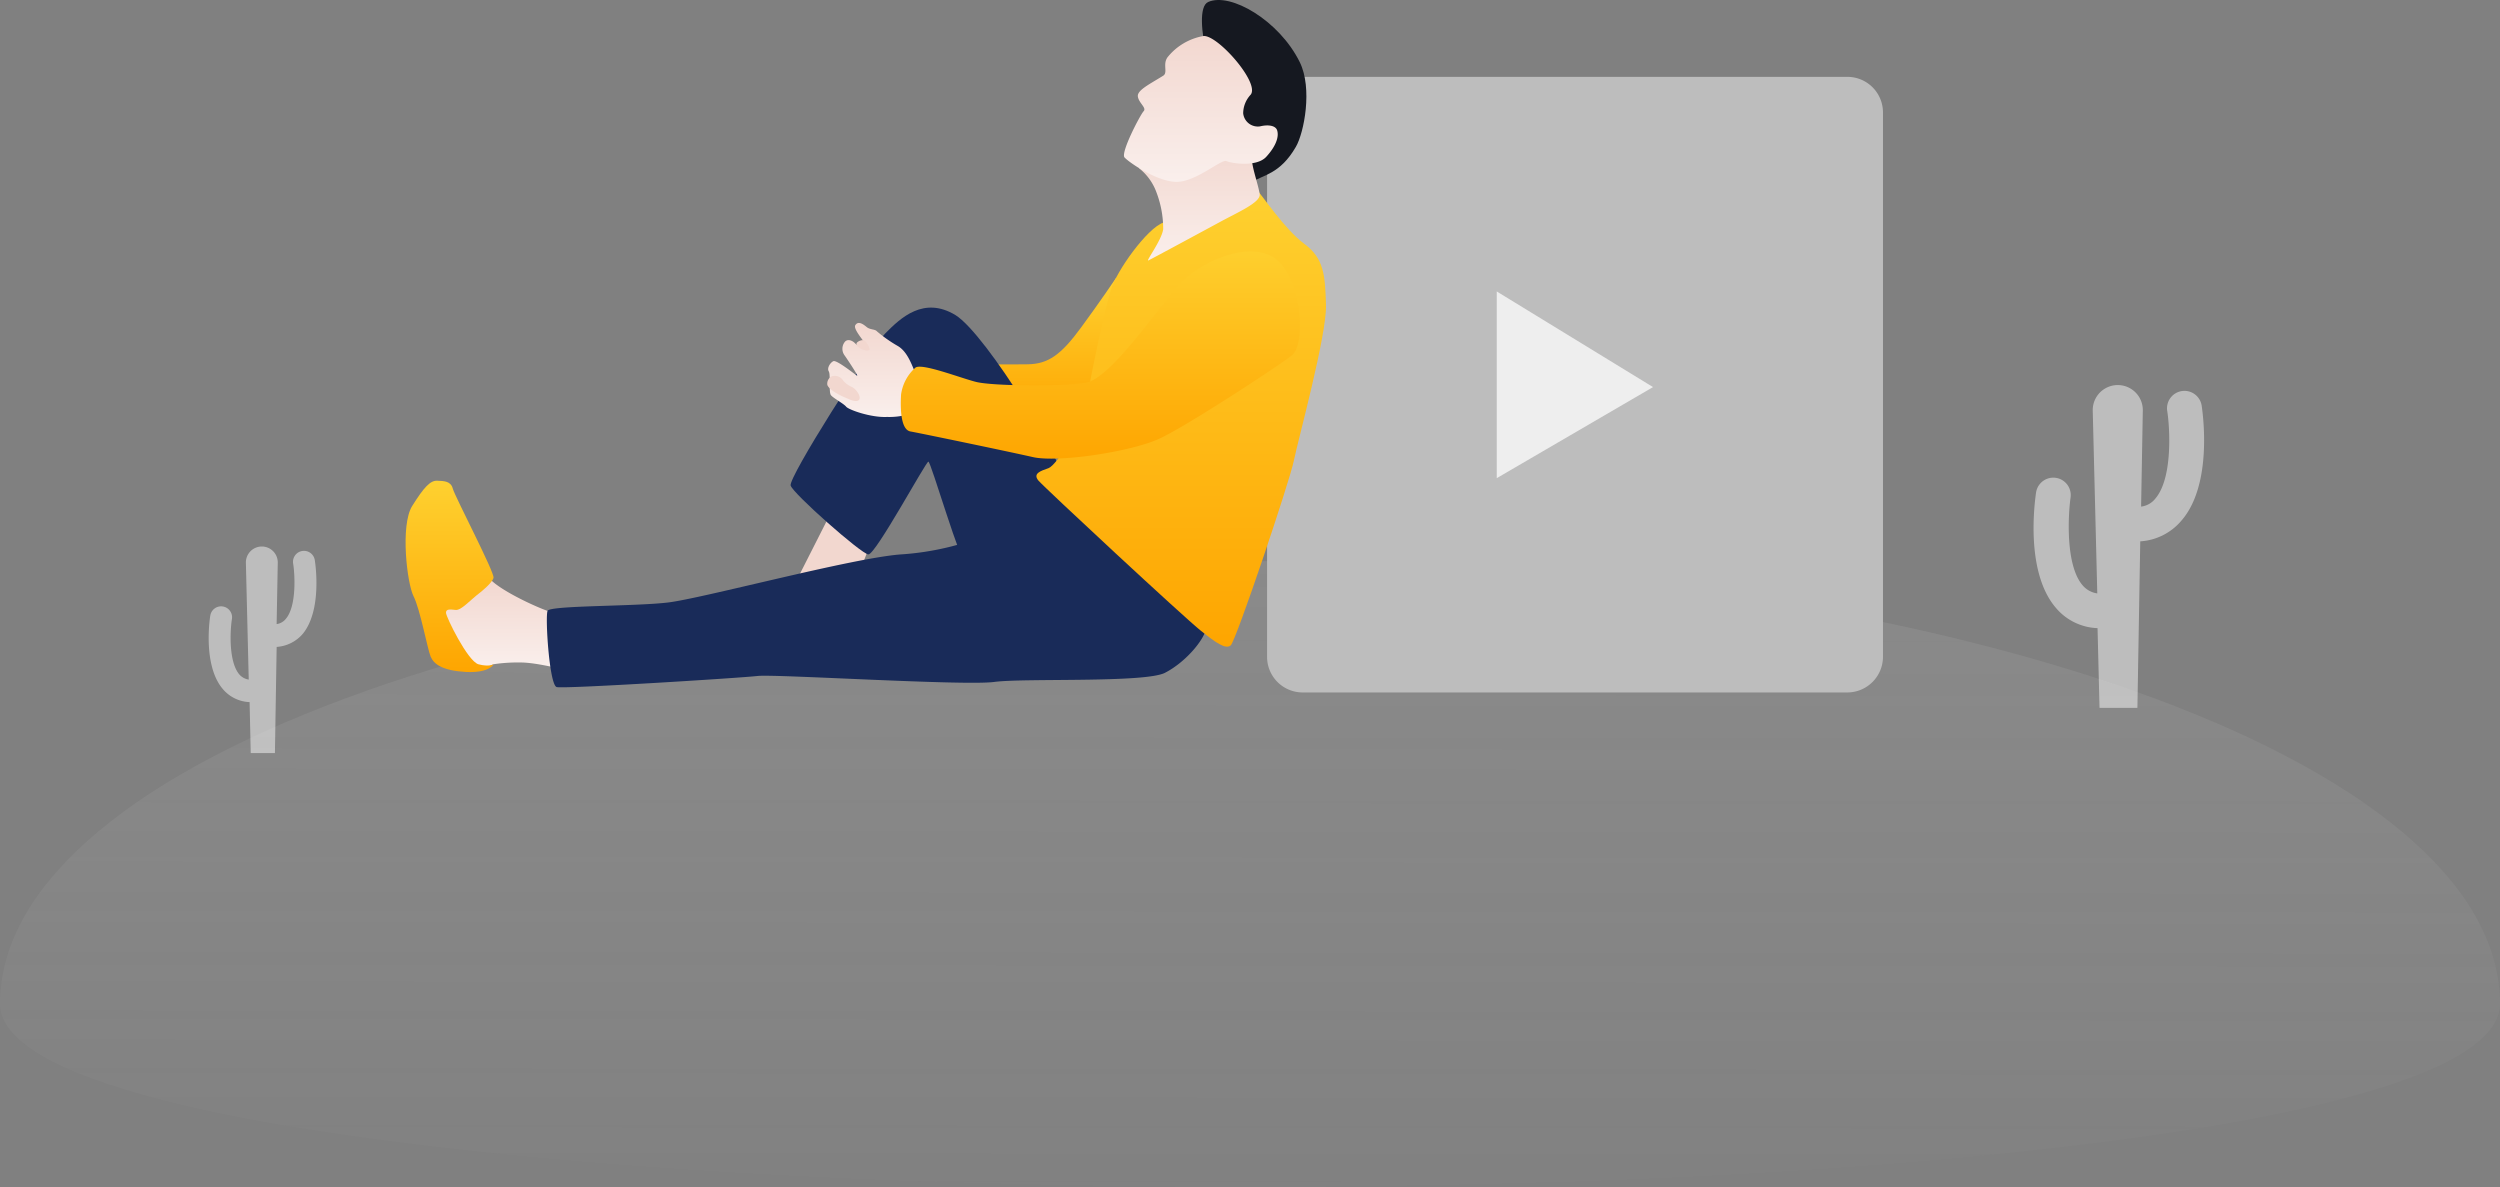 <svg id="no_video" xmlns="http://www.w3.org/2000/svg" xmlns:xlink="http://www.w3.org/1999/xlink" width="369.6" height="175.506" viewBox="0 0 369.6 175.506">
  <rect x="0" y="0" width="369.6" height="175.506" fill="#808080" stroke="none"/>
  <defs>
    <linearGradient id="linear-gradient" x1="0.514" y1="1" x2="0.517" gradientUnits="objectBoundingBox">
      <stop offset="0" stop-color="#fff" stop-opacity="0"/>
      <stop offset="1" stop-color="#e5e5e5"/>
    </linearGradient>
    <linearGradient id="linear-gradient-2" x1="0.5" x2="0.5" y2="1" gradientUnits="objectBoundingBox">
      <stop offset="0" stop-color="#fed130"/>
      <stop offset="1" stop-color="#fea500"/>
    </linearGradient>
    <linearGradient id="linear-gradient-3" x1="0.5" x2="0.5" y2="1" gradientUnits="objectBoundingBox">
      <stop offset="0" stop-color="#f2d7cf"/>
      <stop offset="1" stop-color="#faefec"/>
    </linearGradient>
    <linearGradient id="linear-gradient-9" x1="-1.164" y1="6.899" x2="0" y2="7.46" xlink:href="#linear-gradient-3"/>
  </defs>
  <path id="Path_66" data-name="Path 66" d="M325.5,60a2.577,2.577,0,1,0-5.091.8c.378,2.4.841,9.888-1.768,12.917a3.139,3.139,0,0,1-2.1,1.178l.253-14.264a3.7,3.7,0,1,0-7.406,0l.674,27.1a3.483,3.483,0,0,1-2.188-1.22c-2.567-3.029-2.1-10.519-1.767-12.917a2.577,2.577,0,0,0-5.092-.8c-.168,1.178-1.683,11.655,2.9,17.041a8.446,8.446,0,0,0,6.185,3.03l.294,11.782h5.6l.421-24.615A8.637,8.637,0,0,0,322.474,77C327.145,71.7,325.672,61.18,325.5,60Z" fill="#bdbdbd"/>
  <path id="Path_67" data-name="Path 67" d="M46.537,82.807a1.619,1.619,0,1,0-3.2.5c.253,1.515.547,6.312-1.094,8.2a2.08,2.08,0,0,1-1.346.757l.168-9.089a2.357,2.357,0,1,0-4.713.042l.421,17.251a2.289,2.289,0,0,1-1.389-.757c-1.641-1.936-1.346-6.69-1.094-8.2a1.619,1.619,0,1,0-3.2-.5c-.126.757-1.052,7.447,1.851,10.856A5.438,5.438,0,0,0,36.9,103.8l.168,7.532h3.576L40.9,95.64A5.57,5.57,0,0,0,44.769,93.7C47.589,90.255,46.663,83.564,46.537,82.807Z" fill="#bdbdbd"/>
  <path id="Path_68" data-name="Path 68" d="M369.6,148.4c0-36.135-82.738-65.429-184.8-65.429S0,112.269,0,148.4,369.6,184.54,369.6,148.4Z" opacity="0.1" fill="url(#linear-gradient)"/>
  <path id="Path_69" data-name="Path 69" d="M273.119,102.373H192.585a5.262,5.262,0,0,1-5.26-5.26V16.621a5.261,5.261,0,0,1,5.26-5.259h80.534a5.262,5.262,0,0,1,5.26,5.259V97.155A5.282,5.282,0,0,1,273.119,102.373Z" fill="#bdbdbd"/>
  <path id="Path_70" data-name="Path 70" d="M221.281,70.689v-27.6l23.1,14.138Z" fill="#eee"/>
  <path id="Path_71" data-name="Path 71" d="M185.1,26.929c1.6-1.094,4.124-1.136,6.48-5.217,1.22-2.1,2.482-8.626.589-12.5C189.135,3.03,181.9-1.178,178.615.295c-2.735,1.22,1.3,15.4,3.24,15.989C183.833,16.789,185.1,26.929,185.1,26.929Z" fill="#151820"/>
  <path id="Path_72" data-name="Path 72" d="M164.982,41.109s-2.314,3.45-5.133,7.279c-2.987,4.081-4.881,5.428-7.91,5.47s-6.606,0-6.606,0l-.421,7.153L160.9,62.358,169.7,48.473Z" fill="url(#linear-gradient-2)"/>
  <path id="Path_73" data-name="Path 73" d="M122.359,76.748l-4.713,9.3,8.71.421,2.525-6.606Z" fill="#f2d7cf"/>
  <path id="Path_74" data-name="Path 74" d="M157.03,71.11c1.094-1.473-11.15-21.669-15.779-24.531-4.67-2.819-8.078.379-10.393,2.735s-14.306,21.249-13.969,22.469c.379,1.22,10.435,10.1,11.487,10.183s8.5-13.717,8.878-13.717,4.8,15.316,5.807,15.695C144.07,84.364,156.231,72.162,157.03,71.11Z" fill="#192b59"/>
  <path id="Path_75" data-name="Path 75" d="M81.419,90.465c-1.3-.337-6.985-2.861-8.878-4.755s-7.405,2.1-7.658,4.292,2.23,7.49,3.492,7.868,3.661.8,3.661.8l.884-.463a24.375,24.375,0,0,1,4.544-.253c2.188.126,4.628.8,4.755.715S81.419,90.465,81.419,90.465Z" fill="url(#linear-gradient-3)"/>
  <path id="Path_76" data-name="Path 76" d="M153.58,70.479c-2.188,1.641-5.344,7.574-6.943,8.289a41.214,41.214,0,0,1-13.506,3.2c-7.237.547-29.37,6.522-34.419,7.111S81.335,89.5,80.956,90.3s.252,10.982,1.346,11.276c1.052.295,27.182-1.346,29.706-1.641s30.59,1.473,34.966.884,22.258.168,25.246-1.347c3.029-1.557,5.764-4.8,6.143-6.648.379-1.893-3.871-11.781-7.153-14.054S153.58,70.479,153.58,70.479Z" fill="#192b59"/>
  <path id="Path_77" data-name="Path 77" d="M135.192,54.826c-.462-1.052-1.094-2.861-2.44-3.661a20.406,20.406,0,0,1-3.114-2.188c-.294-.337-1.009-.21-1.514-.631s-1.263-.968-1.683-.253c-.421.757,2.566,3.661,1.893,3.619a3.823,3.823,0,0,1-1.936-.968c-.252-.295-1.093-.8-1.556-.126a1.638,1.638,0,0,0,0,1.893c.336.463,2.188,3.24,1.851,3.029s-2.987-2.356-3.492-2.146c-.5.252-.968,1.052-.674,1.515s-.042,3.156.337,3.534c.337.421,1.851,1.22,2.23,1.683s3.7,1.641,6.059,1.515a10.624,10.624,0,0,0,3.7-.547C135.529,60.843,135.192,54.826,135.192,54.826Z" fill="url(#linear-gradient-3)"/>
  <path id="Path_78" data-name="Path 78" d="M172.009,32.9c-2.4.8-6.942,7.153-7.784,9.972-.883,2.861-3.114,13.17-3.534,16.368s-4.46,9.551-5.681,9.972-2.314.8-1.514,1.809c.8.968,21.669,20.365,24.025,22.216,2.315,1.851,3.661,2.777,4.418,2.188s8.71-24.194,9.341-27.308,4.881-18.6,4.755-23.016-.295-6.9-3.2-9.046-6.269-7.237-7.027-7.995C185.011,27.308,172.009,32.9,172.009,32.9Z" fill="url(#linear-gradient-2)"/>
  <path id="Path_79" data-name="Path 79" d="M168.391,24.868a8.017,8.017,0,0,1,2.566,3.535,15.168,15.168,0,0,1,1.01,5.47c-.21,1.641-2.651,4.839-2.188,4.628s8.163-4.376,10.73-5.764,5.848-2.819,5.722-4c-.126-1.22-1.178-4-1.178-5.47s-4.25-1.978-6.816-1.346C175.67,22.6,168.391,24.868,168.391,24.868Z" fill="url(#linear-gradient-3)"/>
  <path id="Path_80" data-name="Path 80" d="M171.967,11.193c-2.02,1.262-3.871,2.146-3.745,3.072.127.968,1.347,1.683.842,2.188-.5.547-3.408,6.1-2.819,6.816.631.715,4.586,3.45,7.489,3.619s6.817-3.408,7.574-3.072,4.46.926,5.891-.631,1.935-2.988,1.6-3.955c-.253-.673-1.305-.842-2.525-.547a2.177,2.177,0,0,1-2.482-1.935,4.072,4.072,0,0,1,1.094-2.735c1.472-1.725-5.092-9.131-7.069-8.668a8.732,8.732,0,0,0-5.134,3.03C171.8,9.426,172.724,10.73,171.967,11.193Z" fill="url(#linear-gradient-3)"/>
  <path id="Path_81" data-name="Path 81" d="M133.215,58.318c-.127,2.146-.043,5.217,1.388,5.47s14.39,2.945,18.093,3.787c3.661.841,14.39-.757,18.64-2.693S190.06,53.4,191.07,52.47c2.1-1.935,1.22-11.571-2.567-14.264-3.829-2.693-10.814.421-13.843,3.534S164.309,56,160.48,56.593c-3.871.589-13.8.463-16.157-.126s-8.121-2.861-9.005-2.1A6.51,6.51,0,0,0,133.215,58.318Z" fill="url(#linear-gradient-2)"/>
  <path id="Path_82" data-name="Path 82" d="M126.651,50.955c-.211-.295.462-.673.925-.673.463-.042,1.094,1.262.968,1.431-.126.21-.926.084-1.388-.21S126.693,51.081,126.651,50.955Z" fill="url(#linear-gradient-9)"/>
  <path id="Path_83" data-name="Path 83" d="M124.631,52.133c-.421-.126-1.178.631-1.3.968s.294.926.547,1.136c.252.252,1.557,1.725,1.977,1.725.379,0,1.01-.252,1.01-.757A9.788,9.788,0,0,0,124.631,52.133Z" fill="url(#linear-gradient-9)"/>
  <path id="Path_84" data-name="Path 84" d="M122.99,55.625a1.214,1.214,0,0,0-.673,1.3c.379.926,2.524,1.809,3.029,2.02.463.21,1.389.589,1.683.126s-.42-1.515-1.052-1.851a3.567,3.567,0,0,1-1.3-.926A1.48,1.48,0,0,0,122.99,55.625Z" fill="url(#linear-gradient-9)"/>
  <path id="Path_85" data-name="Path 85" d="M123.874,58.865c-.547.126-.463,1.094-.295,1.262a7.52,7.52,0,0,0,2.1,1.262,5.8,5.8,0,0,0,1.852.084c.252-.168.168-.926-.169-1.262-.378-.337-1.767-.463-2.188-.715C124.8,59.2,124.421,58.739,123.874,58.865Z" fill="url(#linear-gradient-9)"/>
  <path id="Path_86" data-name="Path 86" d="M71.026,87.562c-1.557,1.178-2.819,2.693-3.661,2.609s-1.431-.168-1.431.421,3.2,7.153,4.8,7.616c1.6.421,2.23,0,2.23,0s-.547,1.3-4.081,1.136c-3.535-.21-4.755-1.178-5.217-2.272s-1.557-7.027-2.525-8.92-1.978-10.477-.21-13.338c1.767-2.819,2.693-3.787,3.7-3.745s2.02.042,2.314,1.178,6.185,12.371,6.017,13.17C72.793,86.173,71.026,87.562,71.026,87.562Z" fill="url(#linear-gradient-2)"/>
</svg>
